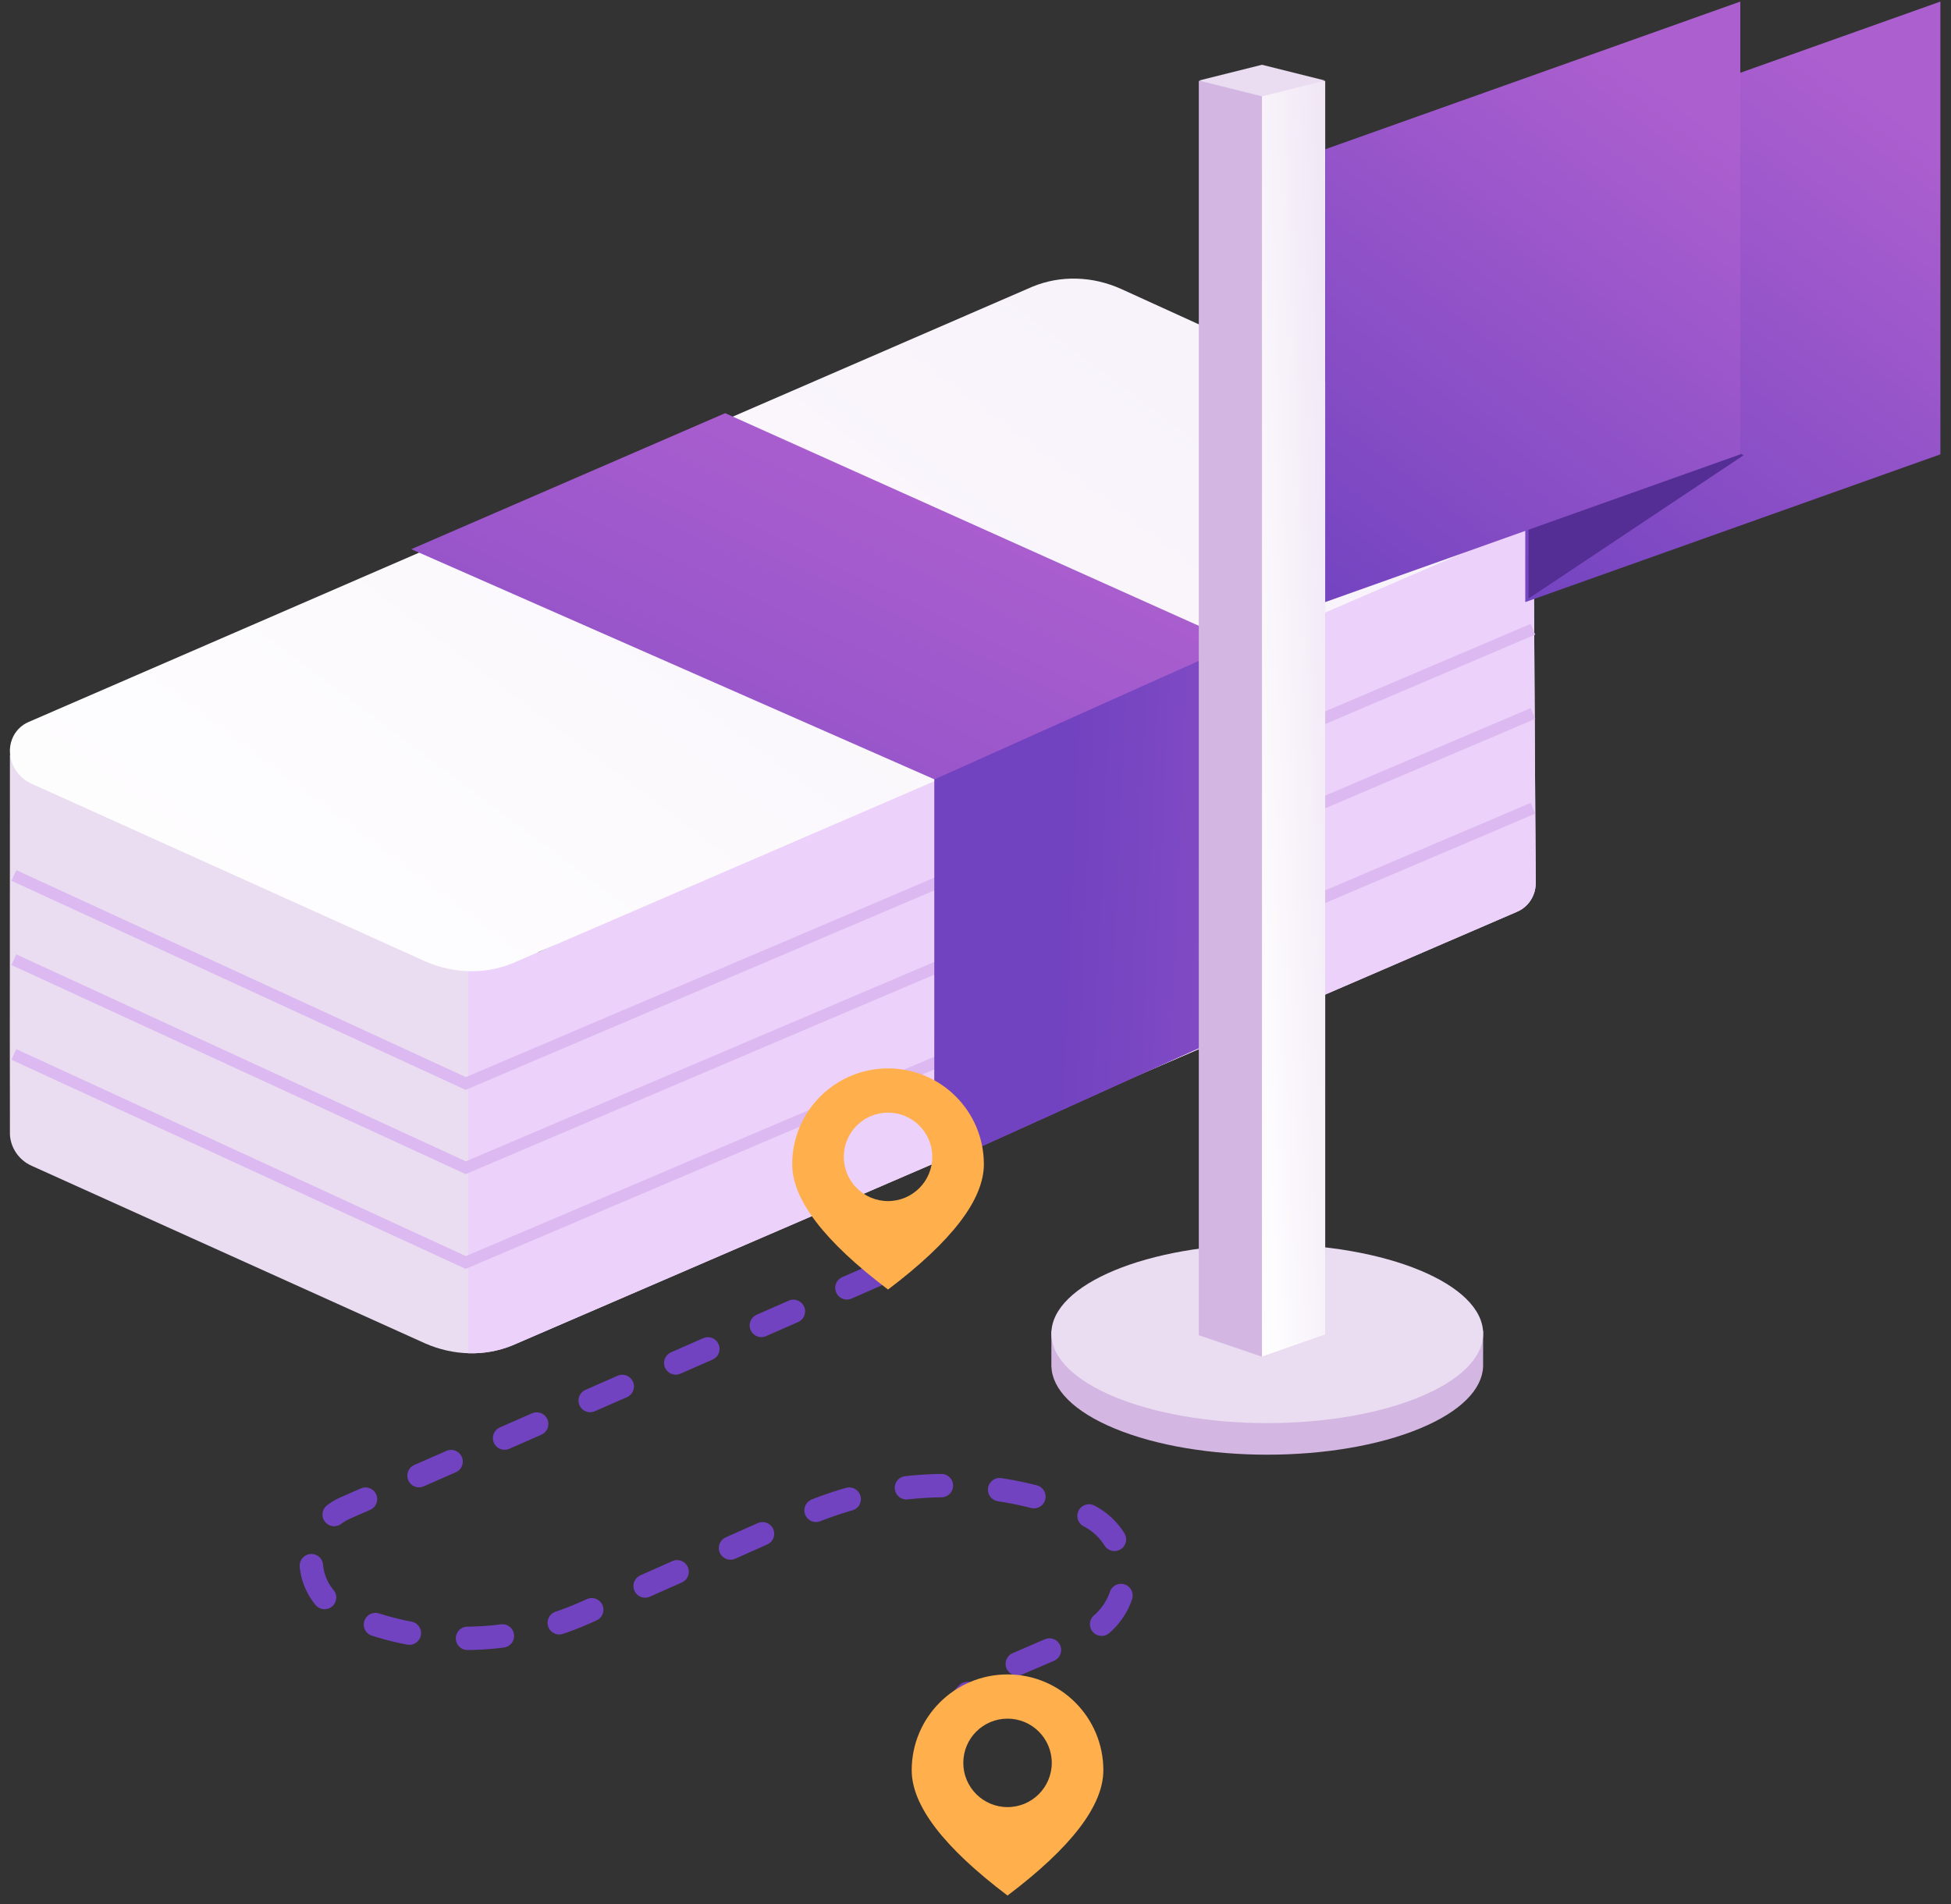 <?xml version="1.0" encoding="UTF-8"?>
<svg width="167px" height="163px" viewBox="0 0 167 163" version="1.1" xmlns="http://www.w3.org/2000/svg" xmlns:xlink="http://www.w3.org/1999/xlink">
    <rect x="0" y="0" width="167" height="163" fill="#333333" stroke="none"/>
    <!-- Generator: Sketch 47.1 (45422) - http://www.bohemiancoding.com/sketch -->
    <title>il_Build Better Campaigns</title>
    <desc>Created with Sketch.</desc>
    <defs>
        <linearGradient x1="96.13%" y1="9.754%" x2="-16.376%" y2="77.632%" id="linearGradient-1">
            <stop stop-color="#F7F1FA" offset="0%"></stop>
            <stop stop-color="#FFFFFF" offset="100%"></stop>
        </linearGradient>
        <linearGradient x1="29.341%" y1="119.305%" x2="83.882%" y2="16.091%" id="linearGradient-2">
            <stop stop-color="#7243C0" offset="0%"></stop>
            <stop stop-color="#AC5FCF" offset="100%"></stop>
        </linearGradient>
        <linearGradient x1="41.823%" y1="75.684%" x2="224.462%" y2="88.981%" id="linearGradient-3">
            <stop stop-color="#7243C0" offset="0%"></stop>
            <stop stop-color="#AC5FCF" offset="100%"></stop>
        </linearGradient>
        <linearGradient x1="132.798%" y1="-48.799%" x2="-16.376%" y2="77.632%" id="linearGradient-4">
            <stop stop-color="#EADCF1" offset="0%"></stop>
            <stop stop-color="#FFFFFF" offset="100%"></stop>
        </linearGradient>
    </defs>
    <g id="Page-1" stroke="none" stroke-width="1" fill="none" fill-rule="evenodd">
        <g id="002-Fone-Dynamics---Call-Tracking-Analytics-@2560" transform="translate(-1586, -1114)">
            <g id="Call-Attribution" transform="translate(0, 811)">
                <g id="Group-46" transform="translate(810, 285)">
                    <g id="il_Build-Better-Campaigns" transform="translate(775, 10.924)">
                        <g id="Group-39" transform="translate(0.854, 0)">
                            <g id="Group-61">
                                <g id="Group-57" transform="translate(0.539, 30.436)">
                                    <path d="M38.018,57.973 C40.418,56.97 43.192,57.043 45.675,58.175 C69.176,47.094 130.866,19.243 130.866,19.243 C130.866,19.243 131.042,51.032 131.064,52.163 C131.071,52.53 131.008,52.899 130.866,53.252 C130.6,53.917 130.082,54.438 129.421,54.71 L43.467,91.811 C41.127,92.769 38.438,92.71 36.012,91.648 L2.326,76.443 C1.215,75.956 0.512,74.883 0.457,73.765 C0.444,73.512 0.444,62.678 0.457,41.262 L38.018,57.973 Z" id="Rectangle-5-Copy" fill="#EADCF1"></path>
                                    <path d="M43.467,91.811 L129.421,54.71 C130.082,54.438 130.6,53.917 130.866,53.252 C131.008,52.899 131.071,52.53 131.064,52.163 C131.042,51.032 130.866,19.243 130.866,19.243 L45.675,58.175 C43.192,57.043 42.084,56.906 39.684,57.91 L39.684,92.485 C40.982,92.525 42.27,92.301 43.467,91.811 Z" id="Combined-Shape" fill="#ECD1FA"></path>
                                    <path d="M2.079,38.435 L87.957,1.192 C90.357,0.189 93.131,0.262 95.614,1.394 L129.234,16.714 C130.713,17.388 131.444,19.104 130.866,20.546 C130.6,21.211 130.082,21.733 129.421,22.004 L43.467,59.106 C41.127,60.064 38.438,60.005 36.012,58.942 L2.326,43.737 C0.837,43.085 0.081,41.38 0.635,39.927 C0.894,39.249 1.411,38.714 2.079,38.435 Z" id="Rectangle-5" fill="url(#linearGradient-1)"></path>
                                    <polyline id="Path-2" stroke="#DCB9F1" points="0.795 51.583 39.474 69.392 130.825 30.506"></polyline>
                                    <polyline id="Path-2" stroke="#DCB9F1" points="0.795 58.795 39.474 76.603 130.825 37.717"></polyline>
                                    <polyline id="Path-2" stroke="#DCB9F1" points="0.795 66.907 39.474 84.715 130.825 45.83"></polyline>
                                    <polygon id="Path-18" fill="url(#linearGradient-2)" points="34.812 23.653 79.593 43.357 79.593 76.603 105.565 64.851 105.565 31.714 61.68 12.01"></polygon>
                                    <polygon id="Path-18" fill="url(#linearGradient-3)" points="79.593 43.357 79.593 76.603 105.565 64.851 105.565 31.714"></polygon>
                                </g>
                            </g>
                        </g>
                        <g id="Group-28" transform="translate(26.882, 115.356)" stroke="#7243C0" stroke-width="2" stroke-linecap="round" stroke-linejoin="round" stroke-dasharray="3,5">
                            <path d="M49.359,0.763 L3.7,20.801 L3.7,20.801 C1.207,21.895 0.074,24.802 1.168,27.294 C1.663,28.423 2.563,29.325 3.691,29.822 L3.691,29.822 L3.691,29.822 C10.216,32.701 17.653,32.69 24.169,29.79 L42.788,21.507 L42.788,21.507 C50.462,18.093 59.209,18.019 66.94,21.304 L66.94,21.304 L66.94,21.304 C69.805,22.521 71.14,25.831 69.923,28.696 C69.356,30.03 68.298,31.094 66.967,31.668 L59.702,34.8 L59.702,34.8 C55.256,36.717 53.206,41.875 55.123,46.321 C55.995,48.344 57.597,49.965 59.611,50.86 L59.611,50.86" id="Path-22"></path>
                        </g>
                        <path d="M87.242,169.344 C81.773,165.213 79.039,161.638 79.039,158.618 C79.039,154.087 82.711,150.415 87.242,150.415 C91.772,150.415 95.444,154.087 95.444,158.618 C95.444,161.638 92.71,165.213 87.242,169.344 Z M87.242,161.773 C89.333,161.773 91.028,160.078 91.028,157.987 C91.028,155.896 89.333,154.201 87.242,154.201 C85.151,154.201 83.456,155.896 83.456,157.987 C83.456,160.078 85.151,161.773 87.242,161.773 Z" id="Combined-Shape" fill="#FFAF4B"></path>
                        <path d="M77.013,117.466 C71.545,113.335 68.81,109.76 68.81,106.74 C68.81,102.209 72.483,98.537 77.013,98.537 C81.543,98.537 85.216,102.209 85.216,106.74 C85.216,109.76 82.482,113.335 77.013,117.466 Z M77.013,109.894 C79.104,109.894 80.799,108.199 80.799,106.109 C80.799,104.018 79.104,102.323 77.013,102.323 C74.922,102.323 73.227,104.018 73.227,106.109 C73.227,108.199 74.922,109.894 77.013,109.894 Z" id="Combined-Shape-Copy" fill="#FFAF4B"></path>
                        <g id="Group-31" transform="translate(90.994, 113.577)">
                            <path d="M0.002,10.484 C0.073,12.405 1.876,14.318 5.412,15.784 C12.629,18.776 24.329,18.776 31.545,15.784 C35.081,14.318 36.885,12.405 36.955,10.484 L36.958,7.419 L35.541,7.419 C34.64,6.521 33.308,5.679 31.545,4.948 C24.329,1.956 12.629,1.956 5.412,4.948 C3.65,5.679 2.318,6.521 1.416,7.419 L0,7.419 L0,10.484 L0.002,10.484 Z" id="Combined-Shape" fill="#D4B6E2"></path>
                            <ellipse id="Oval-11" fill="#EADCF1" cx="18.479" cy="7.662" rx="18.479" ry="7.662"></ellipse>
                        </g>
                        <g id="Group-30" transform="translate(103.614, 12.62)">
                            <polygon id="Rectangle-12" fill="#D4B6E2" points="0 108.757 0 1.398 10.817 1.398 10.817 108.711 5.408 110.596"></polygon>
                            <polygon id="Rectangle-12" fill="url(#linearGradient-4)" points="5.408 1.398 10.817 1.398 10.817 108.711 5.408 110.596"></polygon>
                            <polygon id="Rectangle-12" fill="#EADCF1" points="0 1.352 5.408 0 10.817 1.352 5.408 2.704"></polygon>
                        </g>
                        <g id="Group-33" transform="translate(114.431, 7.211)">
                            <polygon id="Rectangle-13" fill="url(#linearGradient-2)" points="17.127 12.646 52.661 0 52.661 38.76 17.127 51.407"></polygon>
                            <polygon id="Path-24" fill="#542E94" points="35.816 38.839 17.408 51.106 17.408 43.046 31.544 36.767"></polygon>
                            <polygon id="Rectangle-13" fill="url(#linearGradient-2)" points="0 12.646 35.534 0 35.534 38.76 0 51.407"></polygon>
                        </g>
                    </g>
                </g>
            </g>
        </g>
    </g>
</svg>